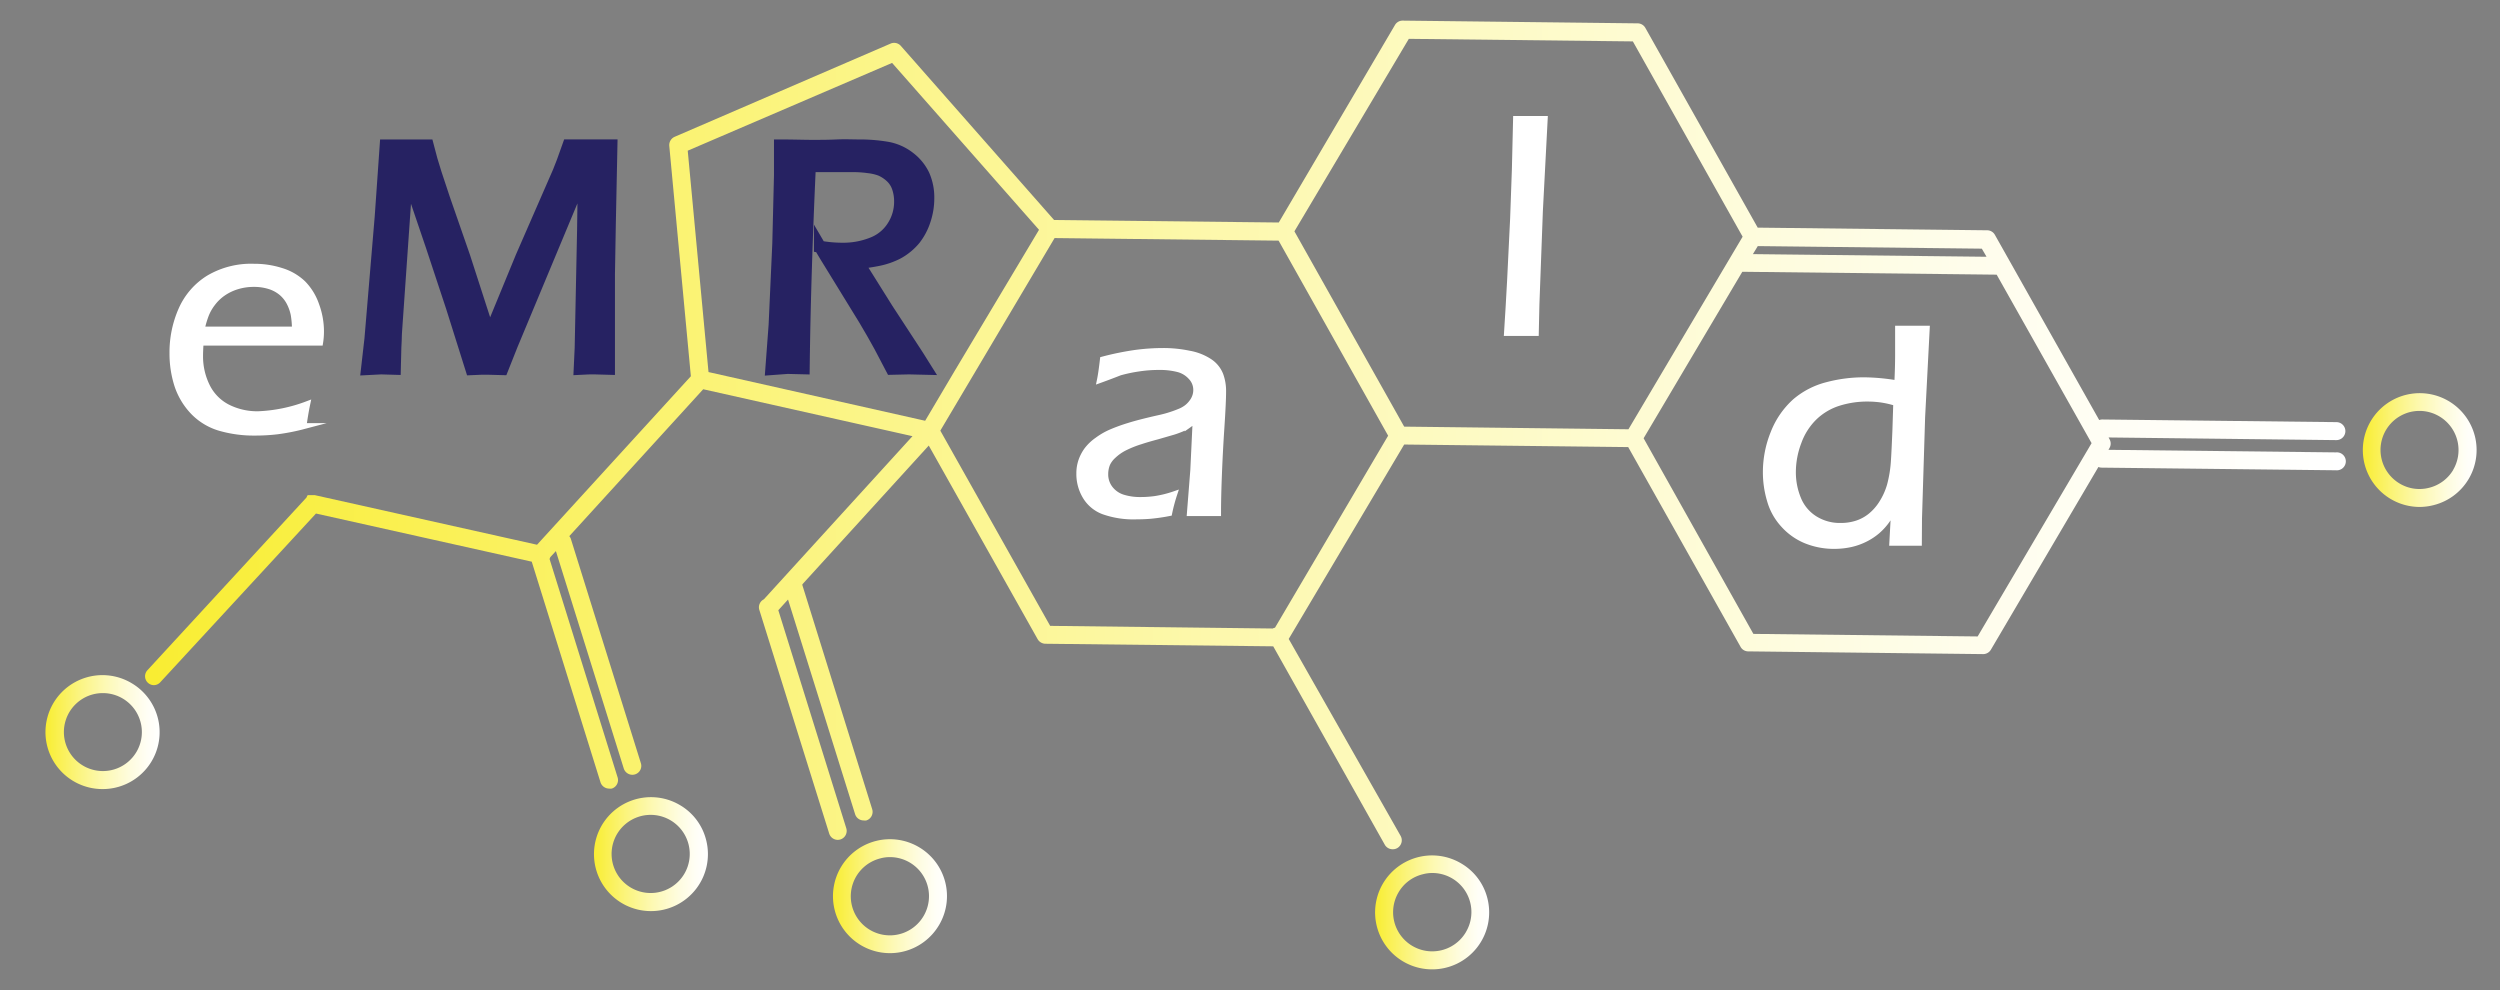 <svg id="Layer_10" data-name="Layer 10" xmlns="http://www.w3.org/2000/svg" xmlns:xlink="http://www.w3.org/1999/xlink" viewBox="0 0 311.57 123.39"><rect x="0" y="0" width="311.57" height="123.39" fill="#808080" stroke="none"/><defs><style>.cls-1{fill:url(#linear-gradient);}.cls-2{fill:url(#linear-gradient-2);}.cls-3{fill:url(#linear-gradient-3);}.cls-4{fill:url(#linear-gradient-4);}.cls-5{fill:url(#linear-gradient-5);}.cls-6{fill:url(#linear-gradient-6);}.cls-7{fill:#262262;stroke:#262262;stroke-width:1.5px;}.cls-7,.cls-8{stroke-miterlimit:10;}.cls-8{fill:#fff;stroke:#fff;stroke-width:0.75px;}</style><linearGradient id="linear-gradient" x1="18.09" y1="54.21" x2="292.3" y2="54.21" gradientUnits="userSpaceOnUse"><stop offset="0" stop-color="#f9ed32"/><stop offset="0.03" stop-color="#f9ee3a"/><stop offset="0.29" stop-color="#fbf47f"/><stop offset="0.53" stop-color="#fdf9b6"/><stop offset="0.74" stop-color="#fefcde"/><stop offset="0.9" stop-color="#fffef6"/><stop offset="1" stop-color="#fff"/></linearGradient><linearGradient id="linear-gradient-2" x1="294.45" y1="56.08" x2="308.65" y2="56.08" xlink:href="#linear-gradient"/><linearGradient id="linear-gradient-3" x1="171.39" y1="113.71" x2="185.6" y2="113.71" xlink:href="#linear-gradient"/><linearGradient id="linear-gradient-4" x1="103.81" y1="111.69" x2="118.01" y2="111.69" xlink:href="#linear-gradient"/><linearGradient id="linear-gradient-5" x1="74" y1="106.43" x2="88.2" y2="106.43" xlink:href="#linear-gradient"/><linearGradient id="linear-gradient-6" x1="5.68" y1="91.24" x2="19.89" y2="91.24" xlink:href="#linear-gradient"/></defs><path class="cls-1" d="M291.18,54.85a1.12,1.12,0,0,0,0-2.24L262,52.28h0a1.17,1.17,0,0,0-.38.07l-13-23.08a1.11,1.11,0,0,0-1-.57l-28.56-.33-14-24.89a1.11,1.11,0,0,0-1-.57l-29.21-.34a1.1,1.1,0,0,0-1,.55L159.37,27.73l-28-.31-19.1-21.7A1.11,1.11,0,0,0,111,5.43L84.08,17.05a1.13,1.13,0,0,0-.67,1.13L86.1,46.89l-19.17,21L39.24,61.71h-.47l-.11,0-.1,0-.1,0-.09,0-.08.07L38.2,62l0,0L18.38,83.52a1.11,1.11,0,0,0,.82,1.87A1.11,1.11,0,0,0,20,85L39.38,64l26.89,6L74.84,97.5a1.13,1.13,0,0,0,1.07.78,1.26,1.26,0,0,0,.33,0,1.11,1.11,0,0,0,.73-1.4L68.49,69.66a1.45,1.45,0,0,0,.09-.22v0l.7-.76,8.46,27.1a1.13,1.13,0,0,0,1.07.78,1.26,1.26,0,0,0,.33-.05,1.11,1.11,0,0,0,.73-1.4L71.16,67.21a1,1,0,0,0-.21-.39L87.64,48.51l26.08,5.85L95.2,74.69A1.11,1.11,0,0,0,94.63,76l8.71,27.88a1.12,1.12,0,0,0,1.06.79,1.33,1.33,0,0,0,.34-.05,1.12,1.12,0,0,0,.73-1.4L97,76.05l1.21-1.33,8.36,26.75a1.11,1.11,0,0,0,1.06.78,1,1,0,0,0,.34,0,1.12,1.12,0,0,0,.73-1.4L100,72.93s0-.08,0-.11l15.75-17.29,13.57,24.13a1.14,1.14,0,0,0,1,.57l28.36.32,13.9,24.72a1.11,1.11,0,0,0,1,.57,1.07,1.07,0,0,0,.55-.14,1.12,1.12,0,0,0,.43-1.52L160.61,79.63,175,55.4l27.92.32,14,24.89a1.09,1.09,0,0,0,1,.57l29.2.34h0a1.12,1.12,0,0,0,1-.55L261.52,58.2a1.1,1.1,0,0,0,.4.08l29.21.33h0a1.12,1.12,0,1,0,0-2.23l-28.36-.32.13-.22a1.1,1.1,0,0,0,0-1.11l-.11-.21,28.35.33ZM247.58,32l-29.12-.33.61-1,27.92.32Zm-72-27.16,27.92.32,13.68,24.34-7.12,12-7.11,12L175,53.17,161.32,28.83Zm-64.4,3,18.31,20.8L119,46.19l-3.7,6.25-27-6.07L85.71,18.78Zm47.72,70.39a1.11,1.11,0,0,0-.29.1l0,0L130.88,78,117.19,53.67l7.12-12,7.12-12,27.92.32L173,54.3Zm87.57,1.09L218.52,79,204.84,54.62l7.11-12,5.19-8.75,31.7.36,11.83,21Z"/><path class="cls-2" d="M308.43,54.32a7.09,7.09,0,1,0-6.89,8.86,7.17,7.17,0,0,0,1.77-.23,7.08,7.08,0,0,0,5.12-8.63Zm-2.69,4.24a4.85,4.85,0,0,1-3,2.23,4.8,4.8,0,0,1-3.68-.53,4.87,4.87,0,0,1,1.27-8.9,5.09,5.09,0,0,1,1.22-.15,4.88,4.88,0,0,1,4.18,7.35Z"/><path class="cls-3" d="M182.11,107.61a7.1,7.1,0,1,0-3.63,13.2,7.1,7.1,0,0,0,6.89-8.86A7,7,0,0,0,182.11,107.61Zm.57,8.58a4.86,4.86,0,1,1-8.37-5,4.81,4.81,0,0,1,3-2.23,4.57,4.57,0,0,1,1.21-.16,4.87,4.87,0,0,1,4.18,7.35Z"/><path class="cls-4" d="M114.53,105.58a7.1,7.1,0,1,0,2.49,9.73A7.08,7.08,0,0,0,114.53,105.58Zm.57,8.59a4.87,4.87,0,1,1-5.39-7.19,4.52,4.52,0,0,1,1.21-.16,4.87,4.87,0,0,1,4.18,7.35Z"/><path class="cls-5" d="M84.71,100.32A7.1,7.1,0,1,0,88,104.67,7,7,0,0,0,84.71,100.32Zm.57,8.59a4.87,4.87,0,1,1,.53-3.69A4.87,4.87,0,0,1,85.28,108.91Z"/><path class="cls-6" d="M16.4,85.14a7.1,7.1,0,1,0-3.63,13.2,7.09,7.09,0,0,0,3.63-13.2ZM17,93.72a4.86,4.86,0,1,1-5.39-7.19,5,5,0,0,1,1.21-.15A4.86,4.86,0,0,1,17,93.72Z"/><path class="cls-7" d="M45.74,46l.43-3.77L47.45,27l.62-8.87,2.68,0,2.56,0,.47,1.78c.14.47.31,1,.51,1.67l1.06,3.2L57.86,32,61,41.72,65,32l4.62-10.59c.16-.38.32-.79.48-1.22l.74-2.07c.88,0,1.8,0,2.75,0l2.61,0L76,27.86l-.11,6.38c0,.59,0,1.19,0,1.79l0,4.67v2.63c0,.29,0,1.17,0,2.63l-1.79-.05c-.42,0-1,0-1.85.05l.12-2.59.3-14.68c0-1.64.07-3.47.07-5.48l0-1.67L63.79,43,62.6,46l-1.85-.05c-.43,0-1.08,0-2,.05l-2.42-7.69-2.5-7.56-2.48-7.3c-.11-.32-.29-.91-.55-1.75l-.24,2.39L49.34,41.57c0,.59-.05,1.17-.07,1.76s-.05,1.46-.07,2.63l-1.71-.05Z"/><path class="cls-7" d="M96.13,46l.41-5.49L97,30.34l.21-8.52c0-1.72,0-2.95,0-3.69,1.63,0,3,.05,4,.05s2,0,3.07-.05,2,0,2.76,0a20.34,20.34,0,0,1,3.46.27,6.25,6.25,0,0,1,2.79,1.21,6,6,0,0,1,1.82,2.2,6.84,6.84,0,0,1,.58,2.85,8.61,8.61,0,0,1-.46,2.83A7.59,7.59,0,0,1,114,29.81a7.25,7.25,0,0,1-2.11,1.74,9.32,9.32,0,0,1-2.34.83,24.52,24.52,0,0,1-2.57.39l3.59,5.73,3.71,5.68c.26.4.63,1,1.12,1.78l-2.11-.05-2.17.05-1.47-2.8-.9-1.61-1-1.71-4.62-7.52c-.19-.3-.5-.82-.94-1.57A15.82,15.82,0,0,0,105,31a9.72,9.72,0,0,0,3.7-.68,5.23,5.23,0,0,0,2.57-2.09,5.65,5.65,0,0,0,.91-3.14,5.22,5.22,0,0,0-.29-1.75,3.22,3.22,0,0,0-.9-1.35,4.59,4.59,0,0,0-1.23-.8,6.34,6.34,0,0,0-1.55-.36,14.2,14.2,0,0,0-2-.13l-2.9,0c-1.25,0-2,0-2.38,0q-.63,13.71-.77,25.2l-2-.05Z"/><path class="cls-8" d="M38.28,50.38c-.15.72-.31,1.63-.46,2.73a25.67,25.67,0,0,1-3.26.64,22.89,22.89,0,0,1-2.74.16,15.25,15.25,0,0,1-4.39-.58,7.57,7.57,0,0,1-3.33-2,8.74,8.74,0,0,1-2-3.33,12.93,12.93,0,0,1-.6-4,13.11,13.11,0,0,1,1.11-5.4A8.76,8.76,0,0,1,26,34.68a10.37,10.37,0,0,1,5.67-1.43,10.94,10.94,0,0,1,3.4.52,6.69,6.69,0,0,1,2.7,1.57A7.13,7.13,0,0,1,39.4,38,9.5,9.5,0,0,1,40,41.34a8.61,8.61,0,0,1-.11,1.36H25c-.05.72-.07,1.27-.07,1.64a8.39,8.39,0,0,0,.85,3.78,5.81,5.81,0,0,0,2.54,2.62,8.18,8.18,0,0,0,3.87.89A19.46,19.46,0,0,0,38.28,50.38Zm-13.16-9.3H36.76a10.87,10.87,0,0,0-.16-1.91,5.76,5.76,0,0,0-.5-1.42,4.14,4.14,0,0,0-1-1.27,4.36,4.36,0,0,0-1.52-.82,6.34,6.34,0,0,0-1.93-.28,7.06,7.06,0,0,0-2.12.31,6.33,6.33,0,0,0-1.77.86,5.69,5.69,0,0,0-1.31,1.28,5.88,5.88,0,0,0-.8,1.42A12.27,12.27,0,0,0,25.12,41.08Z"/><path class="cls-8" d="M137.09,47.35c.12-.58.24-1.42.37-2.54a35.19,35.19,0,0,1,4.08-.83,26,26,0,0,1,3.37-.23,15.68,15.68,0,0,1,3.29.33,6.73,6.73,0,0,1,2.55,1,3.53,3.53,0,0,1,1.34,1.66,5.81,5.81,0,0,1,.34,2c0,.9-.07,2.41-.21,4.52s-.24,4.08-.31,5.87-.11,3.4-.11,4.81c-.7,0-1.27,0-1.72,0s-1,0-1.78,0l.42-5.33.3-6.31c-.46.35-.8.6-1,.74a6.15,6.15,0,0,1-.77.4c-.29.12-.61.24-.95.35l-2,.58c-1,.27-1.71.48-2.12.62a13.07,13.07,0,0,0-2.13.86,6,6,0,0,0-1.31.94,3.17,3.17,0,0,0-.75,1,3.38,3.38,0,0,0-.25,1.3,2.88,2.88,0,0,0,.62,1.84,3.22,3.22,0,0,0,1.58,1.08,7.24,7.24,0,0,0,2.27.31,13,13,0,0,0,1.72-.12,13.6,13.6,0,0,0,2.4-.59,20.83,20.83,0,0,0-.62,2.33,23.36,23.36,0,0,1-2.33.34c-.6.05-1.16.07-1.7.07a11.17,11.17,0,0,1-4.18-.63,4.44,4.44,0,0,1-2.24-1.9,5.38,5.38,0,0,1-.74-2.78,4.76,4.76,0,0,1,.26-1.63,5.2,5.2,0,0,1,.71-1.34,5.78,5.78,0,0,1,1.28-1.21,8.69,8.69,0,0,1,1.74-1,21.76,21.76,0,0,1,2.12-.77c.81-.26,2.1-.6,3.89-1a13.92,13.92,0,0,0,1.46-.4c.41-.13.76-.27,1.08-.4a3.8,3.8,0,0,0,.82-.46,3.23,3.23,0,0,0,.64-.64,2.58,2.58,0,0,0,.43-.77,2.38,2.38,0,0,0,.14-.78,2.32,2.32,0,0,0-.63-1.64,3.26,3.26,0,0,0-1.63-1,9.2,9.2,0,0,0-2.37-.27,16.75,16.75,0,0,0-2.61.2,18.17,18.17,0,0,0-2.3.49C138.86,46.69,138.06,47,137.09,47.35Z"/><path class="cls-8" d="M187.82,41.49q.39-6,.76-14.26.25-6,.37-12.4l1.82,0,1.74,0-.6,11.47-.43,11.6-.08,3.59c-.77,0-1.34,0-1.72,0Z"/><path class="cls-8" d="M239.14,67.64c-.77,0-1.3,0-1.6,0h-1.7l.23-4.22A14.76,14.76,0,0,1,235,65.07a7.53,7.53,0,0,1-1.07,1.13,7.45,7.45,0,0,1-1.42.94,7.89,7.89,0,0,1-1.81.66,9.54,9.54,0,0,1-2.11.23,9.26,9.26,0,0,1-3.54-.68,7.66,7.66,0,0,1-2.8-2,7.43,7.43,0,0,1-1.66-3,12.2,12.2,0,0,1-.51-3.53,13,13,0,0,1,.95-4.84,10.32,10.32,0,0,1,2.71-3.94A9.88,9.88,0,0,1,227.69,48a17.83,17.83,0,0,1,4.69-.6,25.46,25.46,0,0,1,4.08.39c.07-1.42.1-2.6.1-3.54,0-1.35,0-2.45,0-3.28l1.78,0,1.78,0-.57,11-.39,12.64Zm-2.81-17.42a12.14,12.14,0,0,0-2-.45,12.76,12.76,0,0,0-1.61-.1,11.8,11.8,0,0,0-3.58.54,7.72,7.72,0,0,0-3,1.77,8.19,8.19,0,0,0-2,3.12,10.58,10.58,0,0,0-.7,3.71,8.68,8.68,0,0,0,.66,3.39,5.24,5.24,0,0,0,2.06,2.46,5.87,5.87,0,0,0,3.25.89,6.46,6.46,0,0,0,2-.3,5.37,5.37,0,0,0,1.67-.89,6.49,6.49,0,0,0,1.42-1.58,8.6,8.6,0,0,0,1.05-2.31,15.37,15.37,0,0,0,.49-3.1q.07-1,.18-3.69Z"/></svg>